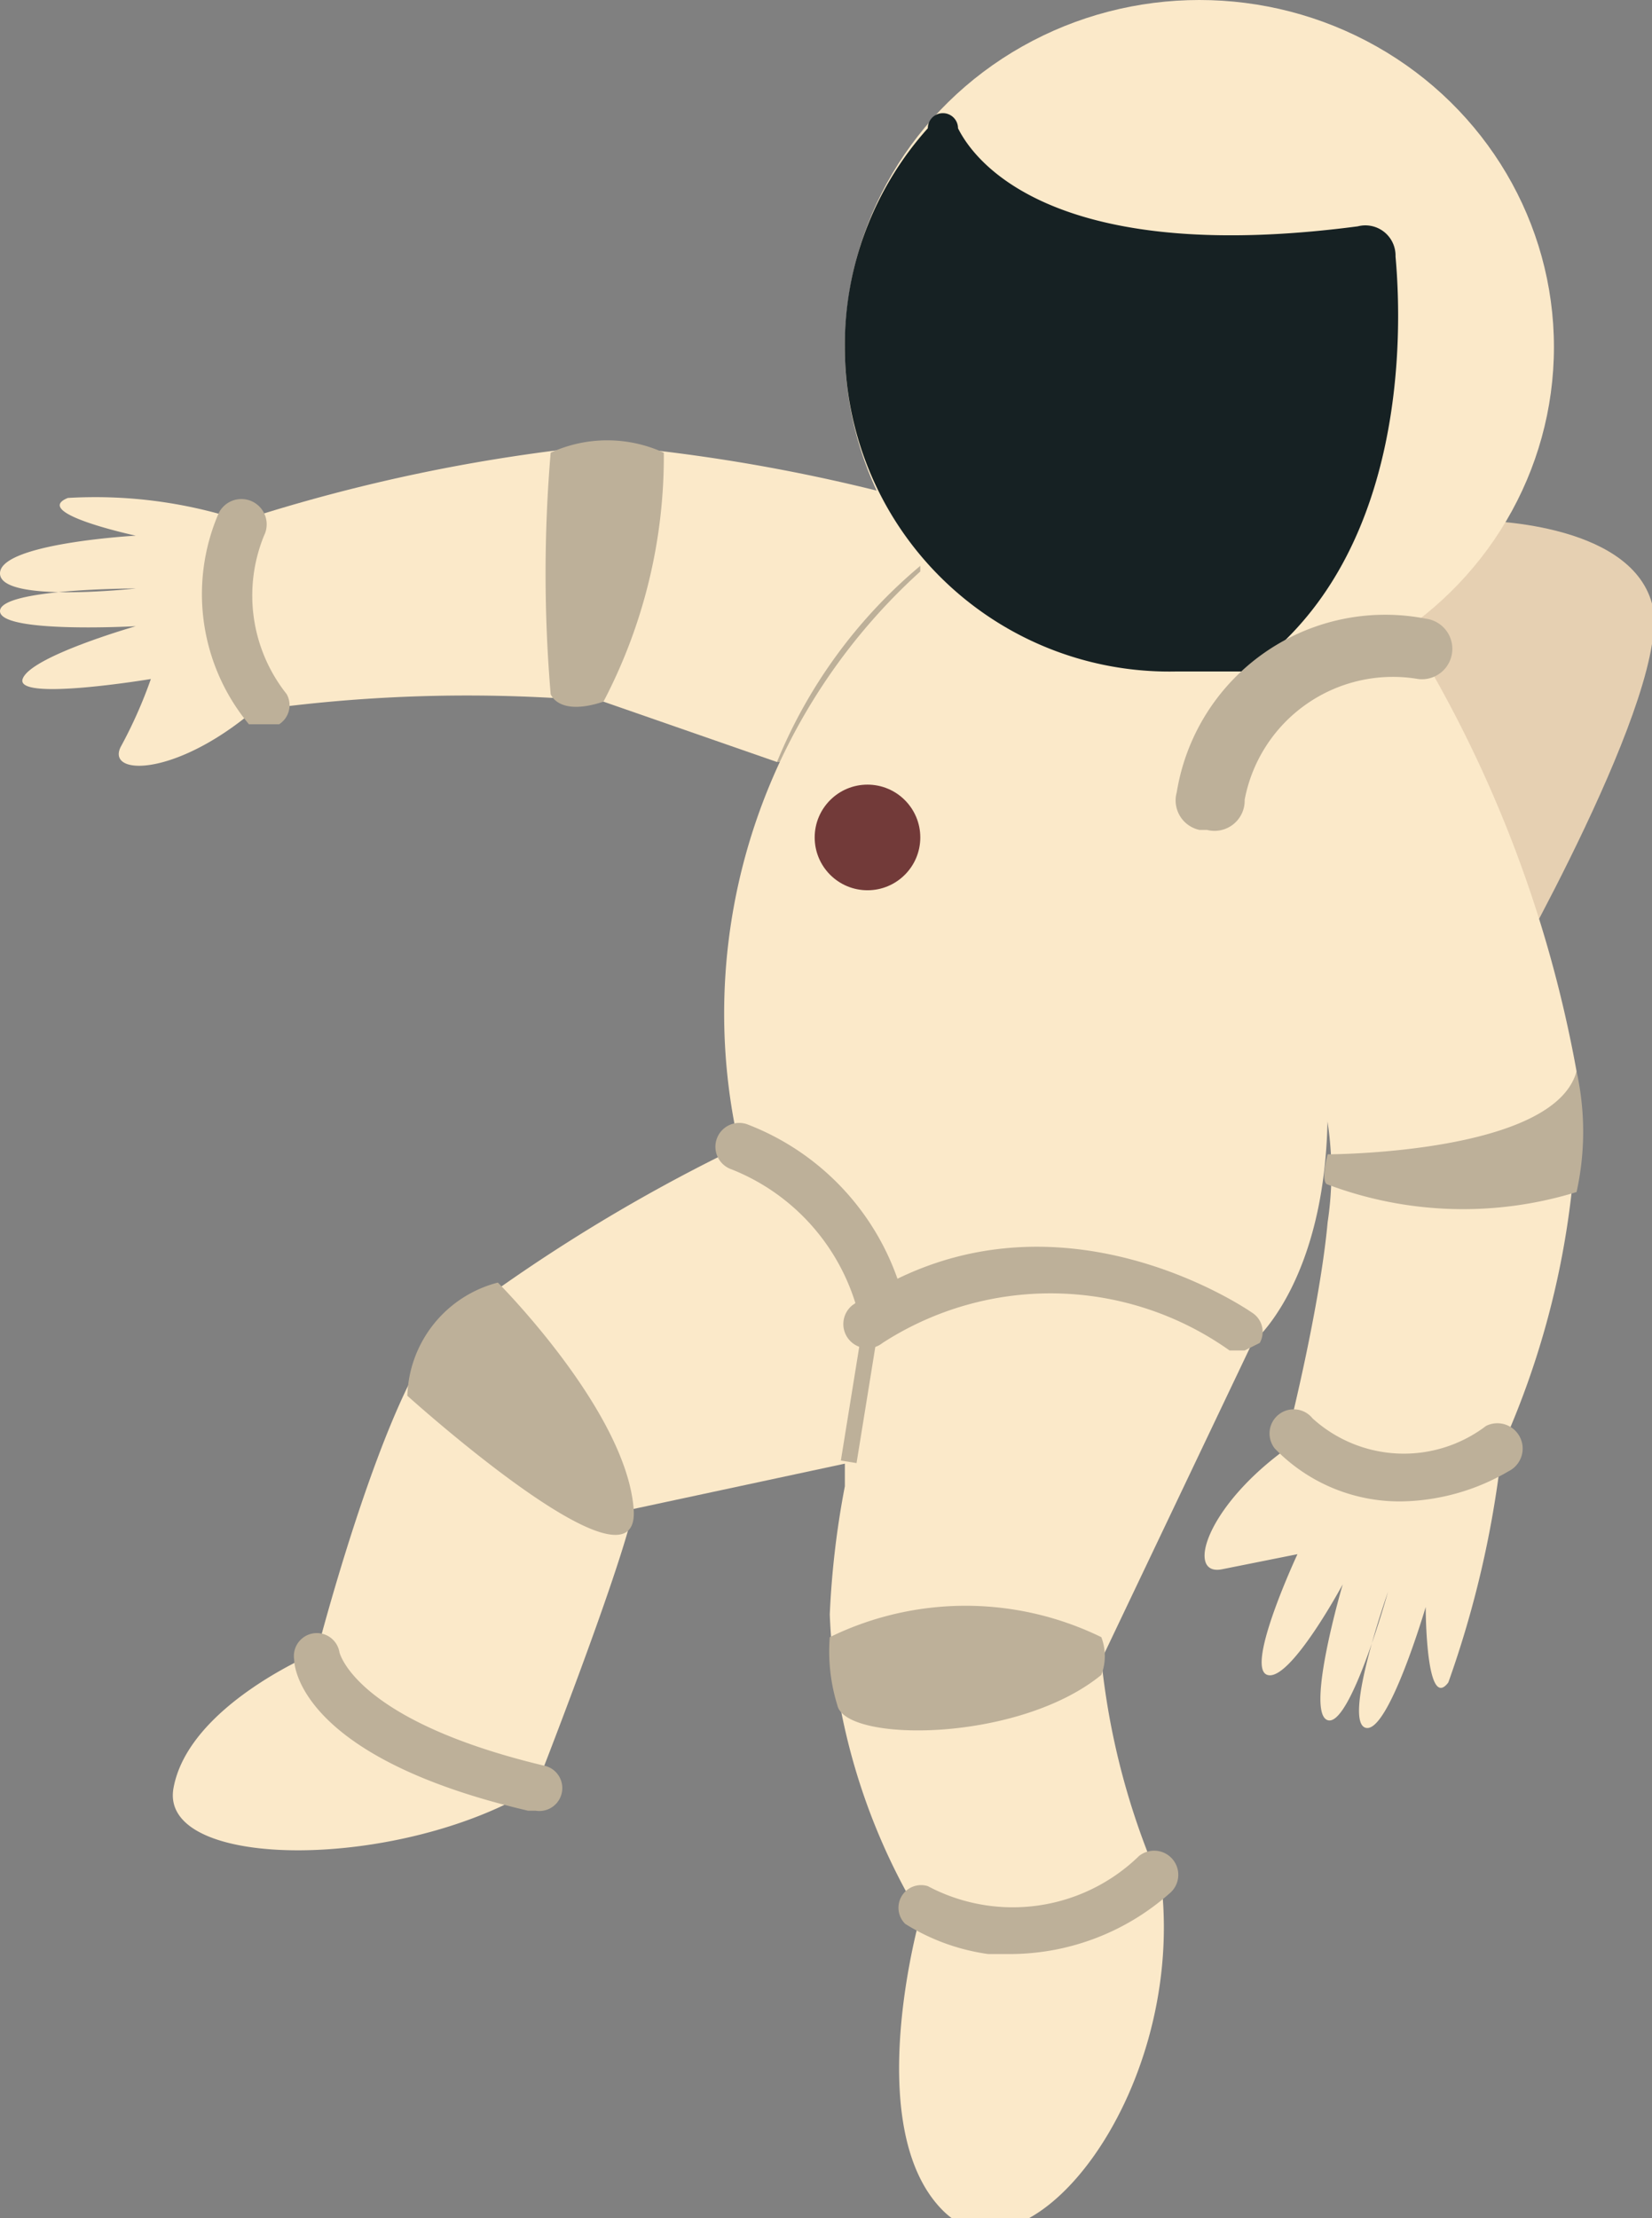 <svg xmlns="http://www.w3.org/2000/svg" viewBox="0 0 21.9 29.4"><rect x="0" y="0" width="21.9" height="29.4" fill="#808080" stroke="none"/><defs><style>.cls-1{fill:#e6d0b2;}.cls-2,.cls-6{fill:#fbe9c9;}.cls-2,.cls-4,.cls-7{fill-rule:evenodd;}.cls-3,.cls-4{fill:#bdb099;}.cls-5{fill:#723a39;}.cls-7{fill:#162123;}</style></defs><title>astronautaAsset 5</title><g id="Layer_2" data-name="Layer 2"><g id="animables"><g id="_--_Generator:_Adobe_Illustrator_20.1.0_SVG_Export_Plug-In_--_" data-name="&lt;!-- Generator: Adobe Illustrator 20.1.0, SVG Export Plug-In  --&gt;"><path class="cls-1" d="M19.6,6.9s2,0,2.3,1.1-2,5.1-2,5.1L18.7,7.8Z"/><path class="cls-2" d="M12,6.6a23.4,23.4,0,0,0-4-.7,22.8,22.8,0,0,0-4.8,1s-.9,1.6.3,2.5A20.1,20.1,0,0,1,8,9.3l2.3.8,2.3-2.6Z"/><path class="cls-2" d="M3.2,6.9A6.2,6.2,0,0,0,.9,6.6c-.5.2.9.5.9.5S0,7.2,0,7.6s1.8.2,1.8.2S0,7.8,0,8.1s1.8.2,1.8.2S.4,8.7.3,9,2,9,2,9a6.1,6.1,0,0,1-.4.9c-.2.4.8.4,1.9-.6Z"/><path class="cls-3" d="M3.5,9.6H3.3a2.7,2.7,0,0,1-.4-2.8.3.3,0,0,1,.6.3,2.1,2.1,0,0,0,.3,2.1.3.3,0,0,1-.1.4Z"/><path class="cls-4" d="M7.3,6a19,19,0,0,0,0,3.2s.1.3.7.1A7,7,0,0,0,8.8,6,1.8,1.8,0,0,0,7.3,6Z"/><path class="cls-3" d="M10.5,10.1h-.2a6.7,6.7,0,0,1,1.9-2.6v.2A6.7,6.7,0,0,0,10.5,10.1Z"/><path class="cls-2" d="M12.4,7.4a7.9,7.9,0,0,0-2.6,7.8,22.5,22.5,0,0,0-3.9,2.4c-.8.8-1.7,4.3-1.7,4.3s-1.7.7-1.9,1.8,3,1.1,4.8,0c0,0,1.1-2.8,1.3-3.7l2.8-.6v.3a11.7,11.7,0,0,0-.2,1.7,8.4,8.4,0,0,0,1.2,4s-.8,2.8.3,3.9,3.2-1.5,2.9-4.3a9.8,9.8,0,0,1-.8-3l2-4.2s1-.8,1-3.1l.2-5.9Z"/><circle class="cls-5" cx="11.5" cy="11.1" r="0.7"/><path class="cls-3" d="M13.4,25.9h-.3a2.8,2.8,0,0,1-1.1-.4.3.3,0,0,1,.3-.5,2.4,2.4,0,0,0,2.8-.4.3.3,0,1,1,.4.5A3.2,3.2,0,0,1,13.4,25.9Z"/><path class="cls-4" d="M14.6,22.2c-1.1.9-3.4.9-3.5.4a2.4,2.4,0,0,1-.1-.9,4.1,4.1,0,0,1,3.6,0A.7.7,0,0,1,14.6,22.2Z"/><path class="cls-3" d="M16.5,17.9h-.2a4.1,4.1,0,0,0-4.6-.1.3.3,0,1,1-.4-.5c2.6-1.8,5.3.1,5.3.1a.3.3,0,0,1,.1.4Z"/><path class="cls-3" d="M7.1,24H7c-3-.7-3.1-1.9-3.1-2a.3.3,0,0,1,.6-.1s.2.9,2.7,1.5a.3.3,0,0,1-.1.6Z"/><path class="cls-4" d="M6.6,17S8.3,18.7,8.4,20s-3-1.5-3-1.5A1.6,1.6,0,0,1,6.6,17Z"/><path class="cls-3" d="M11.7,17.7a.3.3,0,0,1-.3-.2,2.8,2.8,0,0,0-1.7-2,.3.3,0,0,1,.2-.6A3.4,3.4,0,0,1,12,17.3a.3.3,0,0,1-.2.4Z"/><rect class="cls-3" x="10.3" y="18.1" width="2.2" height="0.21" transform="matrix(0.16, -0.99, 0.99, 0.16, -8.42, 26.66)"/><ellipse class="cls-6" cx="15.9" cy="4.6" rx="4.7" ry="4.6"/><path class="cls-7" d="M16.6,8.9h-1a4.3,4.3,0,0,1-4.4-4.3,4.3,4.3,0,0,1,1.1-2.9h0a.2.2,0,0,1,.4,0c.3.6,1.5,1.8,5.3,1.3a.4.4,0,0,1,.5.4c.1,1.1.1,3.8-1.7,5.3Z"/><path class="cls-2" d="M19.9,19.3a13.6,13.6,0,0,1-.7,3c-.3.4-.3-1-.3-1s-.5,1.7-.8,1.6.3-1.8.3-1.8-.5,1.8-.8,1.7.2-1.8.2-1.8-.7,1.3-1,1.2.4-1.6.4-1.6l-1,.2c-.5.1-.2-.9,1-1.7Z"/><path class="cls-2" d="M18.8,8.6s-2.3-.2-2.9,1.7a14.9,14.9,0,0,0,1.6,4.1,4.4,4.4,0,0,1,.1,1.8c-.1,1.1-.5,2.7-.5,2.7a3,3,0,0,0,2.8.3,11.3,11.3,0,0,0,1-5A16.7,16.7,0,0,0,18.8,8.6Z"/><path class="cls-3" d="M18.6,19.9a2.3,2.3,0,0,1-1.7-.7.3.3,0,0,1,.5-.4,1.8,1.8,0,0,0,2.3.1.3.3,0,0,1,.3.6A2.9,2.9,0,0,1,18.6,19.9Z"/><path class="cls-4" d="M17.6,15.3s3,0,3.3-1.1a3.7,3.7,0,0,1,0,1.6,5.1,5.1,0,0,1-3.3-.1S17.5,15.7,17.6,15.3Z"/><path class="cls-3" d="M16,11h-.1a.4.4,0,0,1-.3-.5,2.8,2.8,0,0,1,3.3-2.3.4.4,0,0,1-.1.8,2,2,0,0,0-2.3,1.6A.4.4,0,0,1,16,11Z"/></g></g></g></svg>